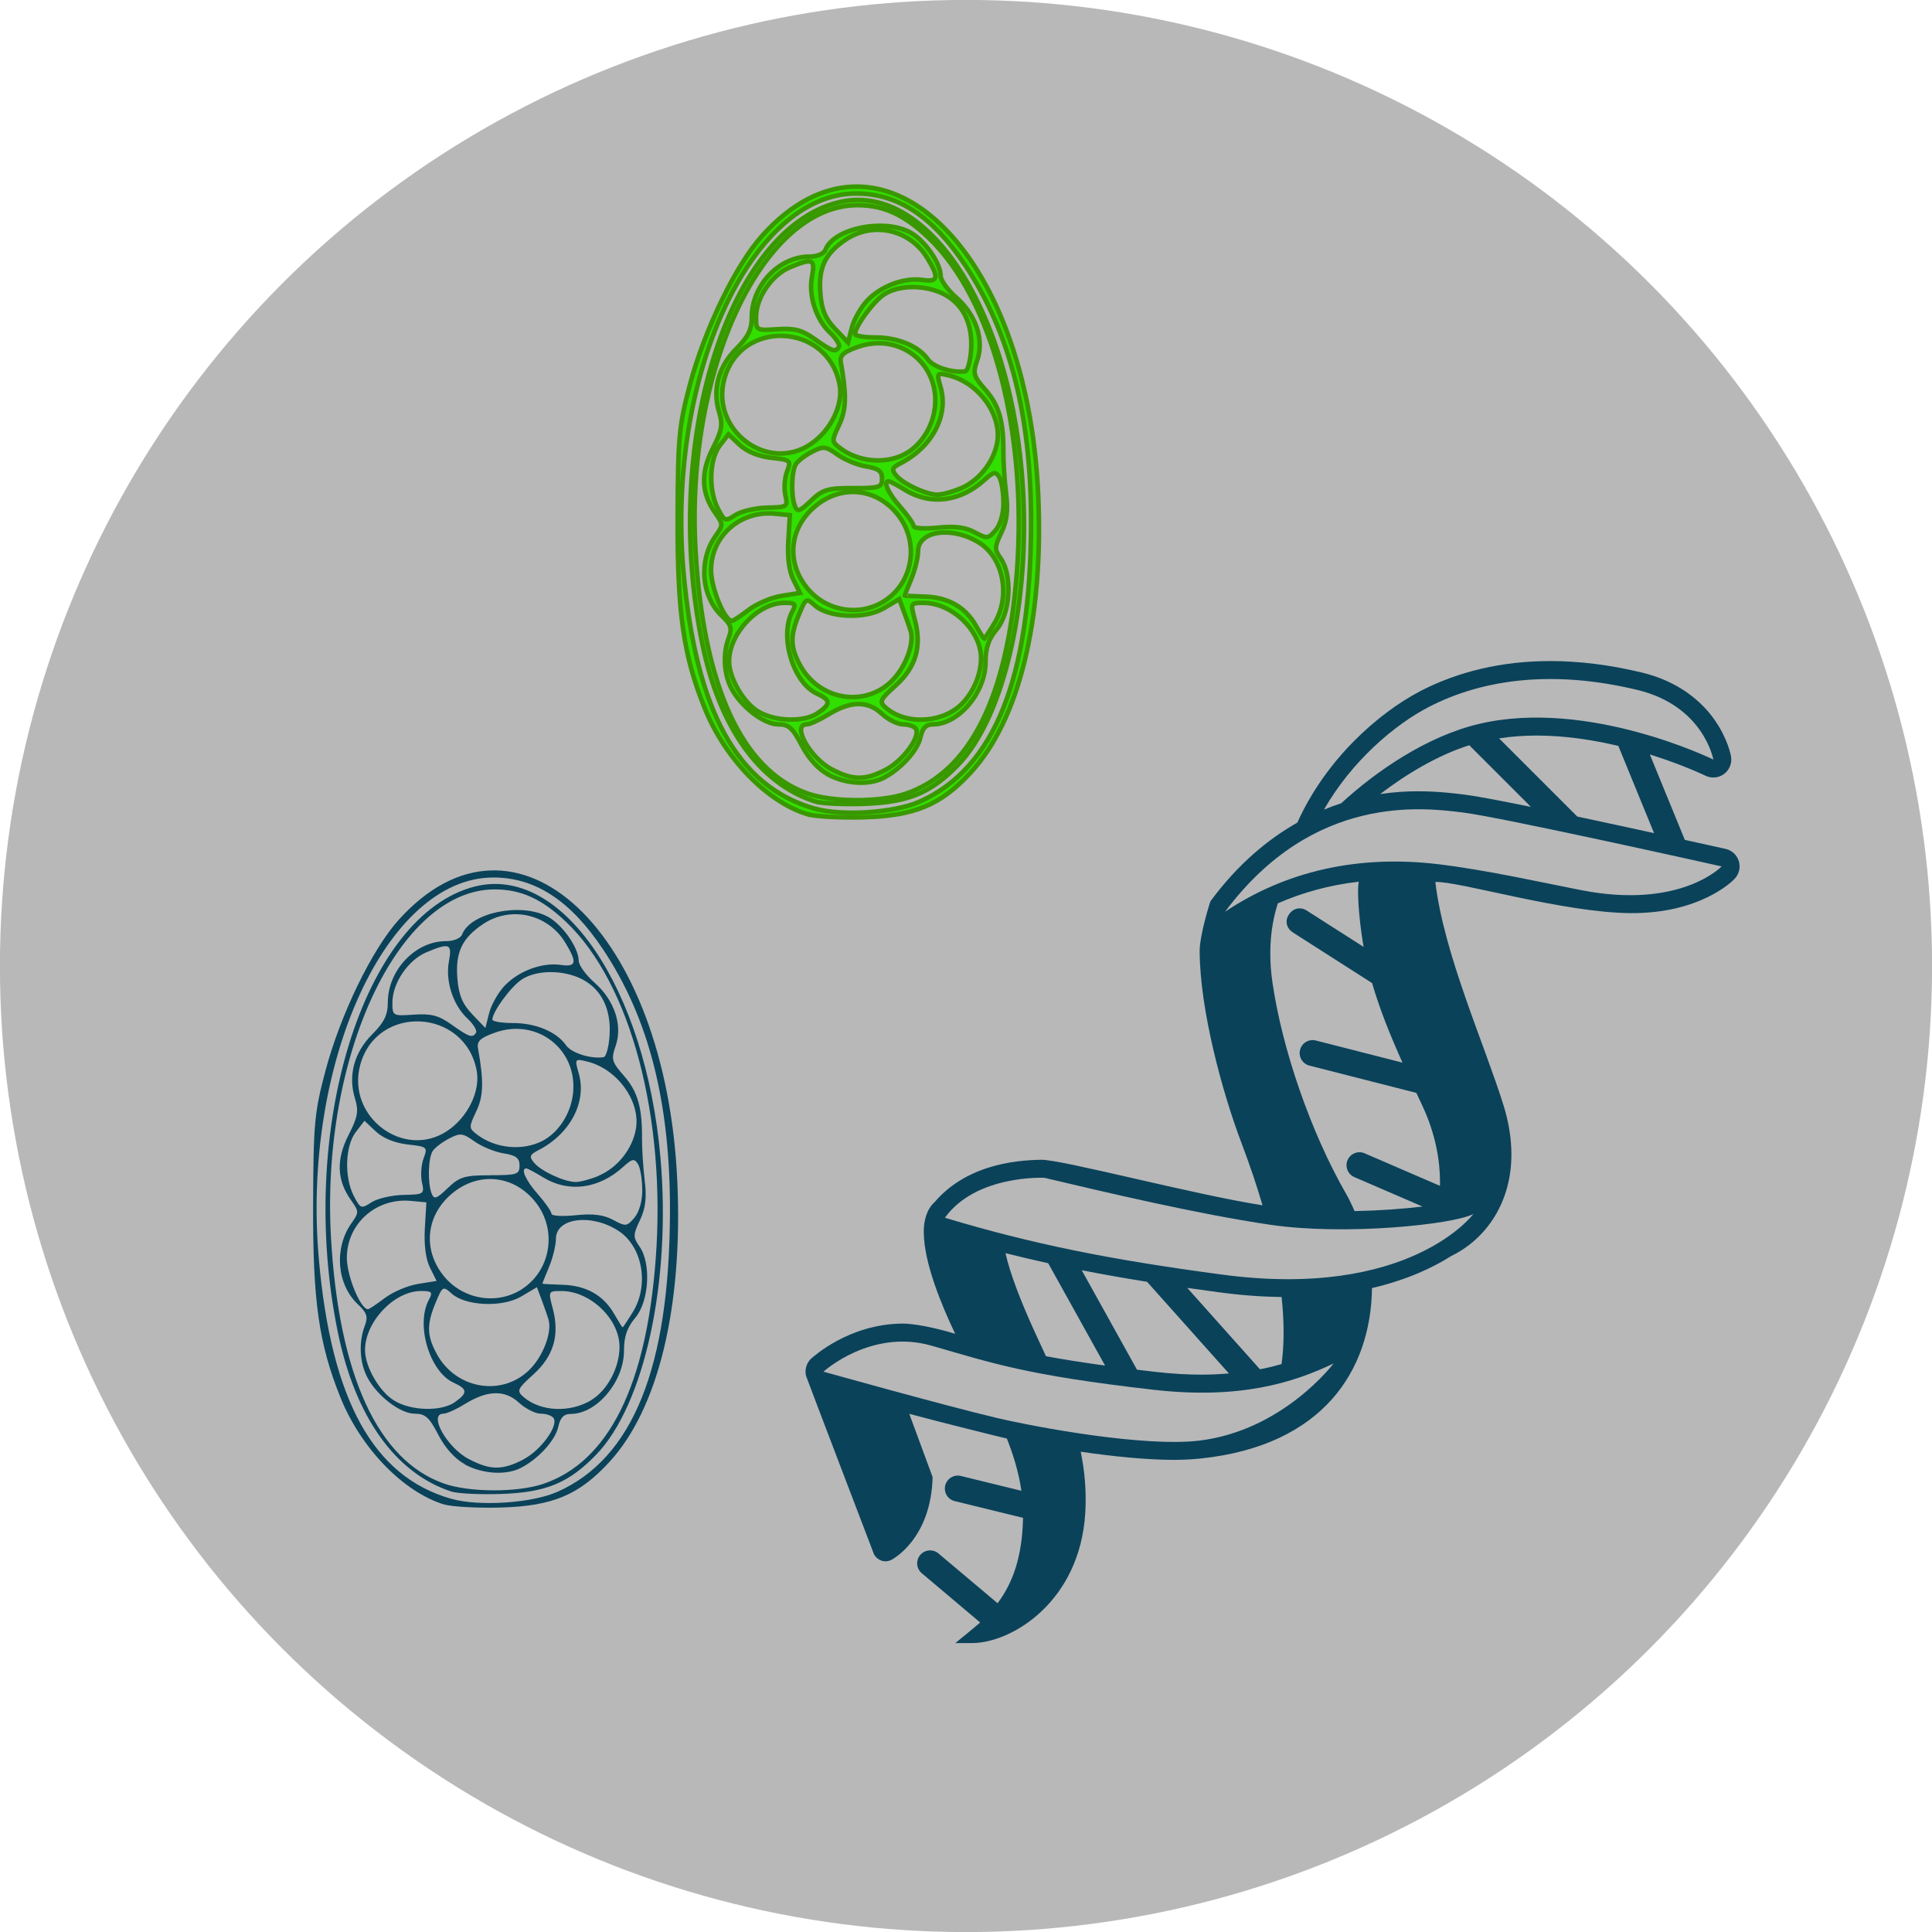 <?xml version="1.0" encoding="UTF-8" standalone="no"?>
<!-- Created with Inkscape (http://www.inkscape.org/) -->

<svg
   xmlns:i="http://ns.adobe.com/AdobeIllustrator/10.0/"
   xmlns:dc="http://purl.org/dc/elements/1.1/"
   xmlns:cc="http://creativecommons.org/ns#"
   xmlns:rdf="http://www.w3.org/1999/02/22-rdf-syntax-ns#"
   xmlns:svg="http://www.w3.org/2000/svg"
   xmlns="http://www.w3.org/2000/svg"
   xmlns:sodipodi="http://sodipodi.sourceforge.net/DTD/sodipodi-0.dtd"
   xmlns:inkscape="http://www.inkscape.org/namespaces/inkscape"
   width="100"
   height="100"
   viewBox="0 0 26.458 26.458"
   version="1.1"
   id="svg8"
   inkscape:version="0.92.4 (5da689c313, 2019-01-14)"
   sodipodi:docname="haem.svg">
  <defs
     id="defs2" />
  <sodipodi:namedview
     id="base"
     pagecolor="#ffffff"
     bordercolor="#666666"
     borderopacity="1.0"
     inkscape:pageopacity="0.0"
     inkscape:pageshadow="2"
     inkscape:zoom="7.919596"
     inkscape:cx="31.015307"
     inkscape:cy="40.866795"
     inkscape:document-units="mm"
     inkscape:current-layer="layer1"
     showgrid="false"
     units="px"
     inkscape:window-width="1920"
     inkscape:window-height="1016"
     inkscape:window-x="0"
     inkscape:window-y="27"
     inkscape:window-maximized="1" />
  <g
     inkscape:label="Calque 1"
     inkscape:groupmode="layer"
     id="layer1"
     transform="translate(0,-270.542)">
    <circle
       style="fill:#b3b3b3;fill-opacity:0.941;stroke-width:0.265"
       id="path815"
       cx="13.229"
       cy="283.771"
       r="13.23" />
    <path
       id="path53"
       d="m 11.055,281.692 c -0.554,-0.17 -1.129,-0.765 -1.405,-1.453 -0.293,-0.731 -0.374,-1.304 -0.37,-2.611 0.004,-1.098 0.018,-1.254 0.168,-1.817 0.203,-0.761 0.629,-1.641 0.991,-2.042 1.591,-1.77 3.629,0.145 3.779,3.552 0.075,1.703 -0.26,3.079 -0.923,3.799 -0.41,0.445 -0.766,0.594 -1.462,0.614 -0.322,0.009 -0.672,-0.01 -0.778,-0.042 z m 1.536,-0.171 c 1.026,-0.454 1.522,-1.687 1.529,-3.801 0.004,-1.48 -0.286,-2.619 -0.905,-3.55 -0.441,-0.663 -0.92,-0.978 -1.49,-0.978 -1.449,0 -2.601,2.524 -2.365,5.18 0.17,1.911 0.741,2.943 1.793,3.242 0.375,0.107 1.092,0.06 1.438,-0.093 z m -1.435,-0.005 c -0.76,-0.248 -1.304,-1.013 -1.539,-2.162 -0.559,-2.728 0.344,-5.659 1.86,-6.04 1.177,-0.296 2.311,1.365 2.514,3.68 0.147,1.674 -0.217,3.349 -0.874,4.026 -0.371,0.382 -0.678,0.509 -1.283,0.53 -0.288,0.01 -0.593,-0.005 -0.678,-0.033 z m 1.249,-0.105 c 0.879,-0.3 1.391,-1.322 1.521,-3.039 0.145,-1.92 -0.336,-3.741 -1.21,-4.574 -0.332,-0.316 -0.615,-0.446 -0.974,-0.446 -1.3,9.3e-4 -2.359,2.257 -2.217,4.725 0.107,1.862 0.635,3.013 1.529,3.33 0.344,0.122 1,0.124 1.352,0.004 z m -1.065,-0.264 c -0.135,-0.072 -0.269,-0.221 -0.362,-0.4 -0.122,-0.236 -0.177,-0.285 -0.319,-0.285 -0.198,0 -0.514,-0.243 -0.645,-0.497 -0.103,-0.2 -0.116,-0.474 -0.033,-0.693 0.047,-0.124 0.03,-0.177 -0.093,-0.293 -0.287,-0.27 -0.326,-0.764 -0.086,-1.101 0.102,-0.144 0.102,-0.158 -0.005,-0.308 -0.194,-0.271 -0.206,-0.552 -0.037,-0.884 0.127,-0.25 0.141,-0.328 0.088,-0.501 -0.094,-0.308 -0.01,-0.622 0.234,-0.865 0.163,-0.163 0.213,-0.264 0.213,-0.433 0,-0.436 0.373,-0.831 0.786,-0.831 0.109,0 0.201,-0.038 0.222,-0.092 0.112,-0.292 0.786,-0.434 1.154,-0.244 0.199,0.103 0.425,0.422 0.425,0.6 1.29e-4,0.06 0.097,0.195 0.215,0.298 0.269,0.236 0.384,0.578 0.286,0.857 -0.063,0.181 -0.053,0.217 0.112,0.405 0.187,0.213 0.249,0.429 0.246,0.856 -0.001,0.136 0.016,0.389 0.037,0.564 0.029,0.235 0.012,0.375 -0.065,0.536 -0.095,0.2 -0.095,0.23 -0.006,0.358 0.16,0.228 0.13,0.743 -0.056,0.964 -0.112,0.134 -0.154,0.255 -0.154,0.451 -6.99e-4,0.416 -0.368,0.852 -0.719,0.853 -0.097,2.3e-4 -0.144,0.049 -0.172,0.177 -0.04,0.182 -0.27,0.434 -0.506,0.556 -0.2,0.103 -0.518,0.084 -0.76,-0.046 z m 0.789,-0.064 c 0.236,-0.121 0.48,-0.452 0.413,-0.56 -0.021,-0.034 -0.099,-0.061 -0.174,-0.061 -0.075,0 -0.207,-0.066 -0.295,-0.148 -0.192,-0.178 -0.426,-0.174 -0.733,0.015 -0.119,0.073 -0.25,0.133 -0.293,0.133 -0.209,7e-4 0.044,0.457 0.34,0.613 0.292,0.154 0.455,0.156 0.741,0.009 z m -0.925,-0.779 c 0.176,-0.123 0.173,-0.176 -0.017,-0.263 -0.326,-0.149 -0.517,-0.786 -0.337,-1.124 0.056,-0.105 0.043,-0.119 -0.108,-0.119 -0.363,4.6e-4 -0.757,0.418 -0.757,0.801 0,0.226 0.194,0.562 0.396,0.685 0.231,0.141 0.637,0.151 0.823,0.02 z m 1.85,-0.029 c 0.218,-0.133 0.381,-0.442 0.381,-0.72 -4.66e-4,-0.378 -0.396,-0.757 -0.789,-0.757 -0.177,0 -0.179,0.002 -0.117,0.234 0.097,0.363 0.014,0.648 -0.261,0.896 -0.219,0.198 -0.231,0.224 -0.137,0.306 0.231,0.201 0.632,0.219 0.923,0.042 z m -0.848,-0.402 c 0.192,-0.184 0.32,-0.52 0.264,-0.695 -0.018,-0.057 -0.06,-0.177 -0.094,-0.267 l -0.061,-0.164 -0.213,0.126 c -0.256,0.151 -0.756,0.129 -0.944,-0.041 -0.115,-0.104 -0.122,-0.1 -0.215,0.122 -0.124,0.296 -0.121,0.447 0.012,0.694 0.256,0.476 0.873,0.588 1.251,0.226 z m 1.409,-0.79 c 0.225,-0.364 0.133,-0.886 -0.193,-1.1 -0.366,-0.24 -0.849,-0.179 -0.849,0.106 0,0.087 -0.042,0.257 -0.092,0.379 -0.051,0.122 -0.092,0.225 -0.092,0.229 2.09e-4,0.004 0.124,0.011 0.276,0.015 0.319,0.009 0.555,0.143 0.7,0.398 0.056,0.099 0.107,0.179 0.112,0.18 0.006,1.9e-4 0.068,-0.093 0.139,-0.207 z m -3.362,-0.19 c 0.109,-0.083 0.311,-0.169 0.45,-0.191 l 0.252,-0.04 -0.09,-0.181 c -0.058,-0.115 -0.083,-0.308 -0.069,-0.532 l 0.021,-0.352 -0.208,-0.02 c -0.473,-0.045 -0.871,0.308 -0.871,0.772 0,0.246 0.185,0.696 0.286,0.696 0.016,0 0.119,-0.068 0.228,-0.151 z m 1.863,-0.124 c 0.387,-0.253 0.475,-0.791 0.19,-1.164 -0.29,-0.38 -0.779,-0.435 -1.144,-0.128 -0.348,0.293 -0.397,0.751 -0.118,1.106 0.26,0.33 0.728,0.411 1.072,0.186 z m 1.626,-1.349 c -4.66e-4,-0.14 -0.027,-0.296 -0.058,-0.346 -0.049,-0.077 -0.078,-0.072 -0.199,0.038 -0.329,0.3 -0.738,0.354 -1.083,0.144 -0.111,-0.068 -0.215,-0.123 -0.231,-0.123 -0.081,0 -0.009,0.16 0.156,0.348 0.102,0.116 0.185,0.235 0.185,0.266 0,0.03 0.148,0.04 0.328,0.021 0.235,-0.024 0.379,-0.006 0.508,0.063 0.17,0.092 0.186,0.09 0.288,-0.03 0.065,-0.077 0.107,-0.228 0.107,-0.382 z m -3.238,0.074 c 0.28,-0.006 0.287,-0.011 0.251,-0.172 -0.02,-0.091 -0.01,-0.237 0.023,-0.323 0.058,-0.152 0.05,-0.158 -0.217,-0.188 -0.173,-0.019 -0.334,-0.085 -0.431,-0.176 l -0.154,-0.145 -0.118,0.153 c -0.145,0.188 -0.158,0.611 -0.026,0.865 0.09,0.174 0.101,0.178 0.239,0.087 0.08,-0.052 0.274,-0.097 0.433,-0.101 z m 1.179,-0.267 c 0.363,0 0.396,-0.011 0.396,-0.131 0,-0.102 -0.048,-0.138 -0.216,-0.166 -0.119,-0.019 -0.296,-0.092 -0.394,-0.162 -0.161,-0.115 -0.194,-0.118 -0.348,-0.039 -0.093,0.048 -0.193,0.124 -0.221,0.169 -0.061,0.096 -0.069,0.43 -0.014,0.573 0.033,0.087 0.065,0.076 0.22,-0.072 0.16,-0.153 0.227,-0.173 0.577,-0.173 z m 1.466,0.007 c 0.253,-0.106 0.455,-0.356 0.506,-0.627 0.071,-0.378 -0.251,-0.826 -0.664,-0.924 -0.163,-0.039 -0.166,-0.035 -0.109,0.163 0.111,0.386 -0.115,0.817 -0.545,1.038 -0.122,0.063 -0.131,0.088 -0.062,0.171 0.095,0.114 0.403,0.258 0.56,0.261 0.06,0.001 0.201,-0.036 0.313,-0.083 z m -0.762,-0.472 c 0.219,-0.112 0.385,-0.368 0.416,-0.64 0.067,-0.597 -0.482,-1.03 -1.053,-0.83 -0.2,0.07 -0.251,0.117 -0.235,0.212 0.08,0.456 0.075,0.649 -0.024,0.858 -0.102,0.215 -0.102,0.228 0.01,0.313 0.248,0.191 0.615,0.227 0.886,0.088 z m -1.287,-0.137 c 0.277,-0.185 0.45,-0.539 0.398,-0.816 -0.159,-0.848 -1.356,-0.905 -1.579,-0.076 -0.188,0.699 0.589,1.287 1.181,0.892 z m 2.199,-1.294 c 0.023,-0.355 -0.109,-0.624 -0.372,-0.76 -0.254,-0.131 -0.616,-0.13 -0.818,0.002 -0.148,0.097 -0.399,0.439 -0.399,0.544 -1.3e-4,0.025 0.126,0.046 0.28,0.046 0.308,0 0.591,0.119 0.719,0.302 0.074,0.105 0.341,0.189 0.51,0.161 0.034,-0.006 0.07,-0.139 0.08,-0.295 z m -1.811,-0.036 c 0.018,-0.029 -0.035,-0.116 -0.118,-0.194 -0.195,-0.183 -0.3,-0.508 -0.25,-0.774 0.045,-0.24 0.009,-0.254 -0.305,-0.123 -0.248,0.104 -0.461,0.418 -0.461,0.681 -2.59e-4,0.182 0.004,0.185 0.292,0.165 0.233,-0.016 0.336,0.011 0.508,0.133 0.242,0.172 0.287,0.187 0.333,0.111 z m 0.39,-0.639 c 0.189,-0.199 0.509,-0.317 0.76,-0.28 0.212,0.031 0.225,-0.032 0.059,-0.303 -0.237,-0.389 -0.741,-0.501 -1.117,-0.248 -0.284,0.191 -0.374,0.386 -0.345,0.74 0.018,0.221 0.069,0.342 0.202,0.481 l 0.177,0.185 0.052,-0.203 c 0.029,-0.112 0.124,-0.279 0.211,-0.371 z"
       style="fill:#31e000;fill-opacity:1;stroke:#399700;stroke-width:0.062;stroke-opacity:1"
       inkscape:connector-curvature="0" />
    <path
       id="path53-3"
       d="m 6.08,291.145 c -0.559,-0.172 -1.14,-0.773 -1.419,-1.468 -0.296,-0.739 -0.378,-1.317 -0.373,-2.638 0.004,-1.11 0.018,-1.267 0.17,-1.836 0.205,-0.769 0.636,-1.657 1.001,-2.063 1.608,-1.788 3.666,0.147 3.817,3.588 0.076,1.72 -0.262,3.111 -0.933,3.838 -0.414,0.449 -0.774,0.6 -1.477,0.621 -0.325,0.009 -0.679,-0.01 -0.786,-0.043 z m 1.551,-0.172 c 1.037,-0.459 1.538,-1.705 1.544,-3.84 0.004,-1.495 -0.289,-2.646 -0.914,-3.586 -0.445,-0.67 -0.93,-0.988 -1.505,-0.988 -1.464,0 -2.628,2.55 -2.389,5.233 0.172,1.931 0.748,2.973 1.811,3.275 0.379,0.108 1.103,0.061 1.452,-0.094 z m -1.45,-0.005 c -0.768,-0.251 -1.317,-1.023 -1.555,-2.184 -0.565,-2.756 0.347,-5.716 1.879,-6.102 1.189,-0.299 2.335,1.378 2.54,3.717 0.148,1.691 -0.219,3.383 -0.883,4.067 -0.375,0.386 -0.685,0.514 -1.297,0.535 -0.291,0.01 -0.599,-0.005 -0.685,-0.033 z m 1.262,-0.106 c 0.888,-0.303 1.405,-1.336 1.536,-3.07 0.147,-1.94 -0.34,-3.779 -1.222,-4.62 -0.335,-0.32 -0.621,-0.45 -0.984,-0.45 -1.313,9.4e-4 -2.383,2.28 -2.24,4.773 0.108,1.881 0.642,3.044 1.545,3.363 0.347,0.123 1.011,0.125 1.366,0.004 z m -1.076,-0.267 c -0.136,-0.073 -0.272,-0.224 -0.365,-0.405 -0.123,-0.238 -0.178,-0.288 -0.322,-0.288 -0.2,0 -0.519,-0.246 -0.652,-0.502 -0.104,-0.202 -0.117,-0.479 -0.033,-0.7 0.048,-0.125 0.031,-0.178 -0.094,-0.296 -0.29,-0.272 -0.329,-0.772 -0.087,-1.112 0.103,-0.145 0.103,-0.16 -0.005,-0.311 -0.196,-0.273 -0.208,-0.557 -0.037,-0.893 0.129,-0.253 0.142,-0.331 0.088,-0.506 -0.095,-0.311 -0.01,-0.628 0.236,-0.874 0.165,-0.165 0.215,-0.267 0.215,-0.438 0,-0.441 0.377,-0.839 0.794,-0.839 0.11,0 0.203,-0.039 0.224,-0.093 0.113,-0.295 0.794,-0.439 1.166,-0.246 0.201,0.104 0.429,0.426 0.43,0.606 1.306e-4,0.061 0.098,0.197 0.217,0.301 0.272,0.239 0.388,0.584 0.289,0.866 -0.064,0.183 -0.054,0.219 0.113,0.409 0.189,0.215 0.252,0.434 0.248,0.865 -0.001,0.137 0.016,0.393 0.037,0.57 0.029,0.237 0.012,0.379 -0.065,0.542 -0.096,0.202 -0.096,0.232 -0.006,0.362 0.162,0.231 0.131,0.75 -0.057,0.974 -0.114,0.135 -0.156,0.258 -0.156,0.456 -7.057e-4,0.42 -0.372,0.861 -0.726,0.862 -0.098,2.3e-4 -0.146,0.049 -0.174,0.178 -0.04,0.184 -0.273,0.439 -0.511,0.561 -0.202,0.104 -0.523,0.085 -0.767,-0.046 z m 0.797,-0.065 c 0.238,-0.122 0.485,-0.457 0.418,-0.566 -0.021,-0.034 -0.1,-0.062 -0.175,-0.062 -0.075,0 -0.209,-0.067 -0.298,-0.149 -0.194,-0.18 -0.431,-0.175 -0.74,0.015 -0.12,0.074 -0.253,0.134 -0.296,0.134 -0.211,7.1e-4 0.045,0.461 0.343,0.619 0.295,0.156 0.46,0.158 0.748,0.01 z m -0.934,-0.787 c 0.178,-0.125 0.174,-0.178 -0.017,-0.265 -0.33,-0.15 -0.523,-0.794 -0.34,-1.136 0.057,-0.106 0.043,-0.12 -0.109,-0.12 -0.366,4.7e-4 -0.765,0.422 -0.765,0.809 0,0.228 0.196,0.568 0.4,0.692 0.233,0.142 0.643,0.152 0.831,0.021 z m 1.869,-0.029 c 0.221,-0.134 0.385,-0.446 0.385,-0.728 -4.704e-4,-0.382 -0.4,-0.764 -0.797,-0.764 -0.179,0 -0.18,0.002 -0.118,0.236 0.098,0.366 0.014,0.654 -0.263,0.905 -0.222,0.2 -0.233,0.226 -0.138,0.309 0.233,0.203 0.639,0.221 0.932,0.043 z m -0.856,-0.406 c 0.194,-0.186 0.323,-0.526 0.267,-0.702 -0.018,-0.057 -0.061,-0.179 -0.095,-0.27 l -0.062,-0.166 -0.215,0.127 c -0.259,0.153 -0.764,0.131 -0.954,-0.041 -0.116,-0.105 -0.124,-0.101 -0.217,0.123 -0.125,0.299 -0.122,0.452 0.012,0.701 0.259,0.481 0.882,0.594 1.264,0.228 z m 1.423,-0.798 c 0.227,-0.368 0.135,-0.895 -0.195,-1.111 -0.37,-0.242 -0.858,-0.181 -0.858,0.108 0,0.087 -0.042,0.26 -0.093,0.383 -0.051,0.123 -0.093,0.227 -0.093,0.231 2.117e-4,0.004 0.126,0.011 0.279,0.016 0.322,0.009 0.56,0.144 0.707,0.402 0.057,0.1 0.108,0.181 0.113,0.181 0.006,1.8e-4 0.069,-0.094 0.14,-0.209 z m -3.396,-0.192 c 0.11,-0.084 0.315,-0.171 0.455,-0.193 l 0.254,-0.041 -0.091,-0.183 c -0.058,-0.117 -0.083,-0.311 -0.07,-0.538 l 0.021,-0.355 -0.21,-0.02 c -0.477,-0.046 -0.879,0.311 -0.879,0.78 0,0.248 0.187,0.703 0.289,0.703 0.017,0 0.12,-0.069 0.23,-0.153 z m 1.882,-0.125 c 0.391,-0.256 0.479,-0.799 0.192,-1.175 -0.293,-0.384 -0.787,-0.44 -1.156,-0.129 -0.352,0.296 -0.401,0.759 -0.119,1.117 0.262,0.333 0.735,0.415 1.083,0.188 z m 1.643,-1.362 c -4.7e-4,-0.142 -0.027,-0.299 -0.059,-0.349 -0.049,-0.078 -0.079,-0.072 -0.201,0.039 -0.332,0.303 -0.746,0.358 -1.094,0.146 -0.112,-0.068 -0.217,-0.124 -0.233,-0.124 -0.082,0 -0.01,0.162 0.157,0.352 0.103,0.117 0.187,0.238 0.187,0.268 0,0.031 0.149,0.04 0.332,0.021 0.237,-0.025 0.383,-0.006 0.513,0.064 0.171,0.093 0.188,0.091 0.291,-0.03 0.066,-0.078 0.109,-0.23 0.108,-0.386 z m -3.271,0.075 c 0.283,-0.006 0.29,-0.011 0.254,-0.174 -0.02,-0.092 -0.01,-0.239 0.023,-0.327 0.058,-0.153 0.051,-0.16 -0.219,-0.19 -0.175,-0.02 -0.338,-0.086 -0.435,-0.178 l -0.156,-0.146 -0.119,0.155 c -0.146,0.19 -0.159,0.617 -0.027,0.874 0.091,0.175 0.102,0.179 0.241,0.088 0.08,-0.053 0.277,-0.098 0.437,-0.102 z m 1.191,-0.27 c 0.366,0 0.4,-0.011 0.4,-0.132 0,-0.103 -0.049,-0.14 -0.218,-0.167 -0.12,-0.019 -0.299,-0.093 -0.398,-0.163 -0.163,-0.116 -0.196,-0.12 -0.351,-0.039 -0.094,0.049 -0.195,0.126 -0.223,0.171 -0.062,0.097 -0.07,0.434 -0.015,0.579 0.034,0.087 0.066,0.077 0.222,-0.073 0.162,-0.155 0.229,-0.175 0.583,-0.175 z m 1.481,0.008 c 0.256,-0.107 0.46,-0.36 0.511,-0.633 0.072,-0.382 -0.253,-0.834 -0.671,-0.933 -0.165,-0.039 -0.167,-0.036 -0.11,0.165 0.112,0.39 -0.116,0.825 -0.55,1.049 -0.123,0.063 -0.132,0.089 -0.062,0.173 0.096,0.115 0.407,0.26 0.566,0.264 0.061,10e-4 0.203,-0.036 0.316,-0.083 z m -0.769,-0.477 c 0.221,-0.114 0.389,-0.372 0.42,-0.647 0.068,-0.603 -0.487,-1.041 -1.064,-0.838 -0.202,0.071 -0.254,0.118 -0.237,0.214 0.081,0.46 0.076,0.656 -0.024,0.866 -0.103,0.217 -0.103,0.23 0.01,0.316 0.251,0.192 0.621,0.229 0.895,0.089 z m -1.301,-0.138 c 0.28,-0.187 0.455,-0.544 0.402,-0.825 -0.161,-0.856 -1.37,-0.915 -1.595,-0.077 -0.19,0.706 0.595,1.3 1.193,0.902 z m 2.222,-1.308 c 0.023,-0.358 -0.11,-0.631 -0.375,-0.768 -0.256,-0.132 -0.623,-0.131 -0.827,0.002 -0.149,0.098 -0.403,0.443 -0.403,0.55 -1.308e-4,0.026 0.127,0.047 0.283,0.047 0.311,0 0.597,0.12 0.726,0.305 0.074,0.106 0.345,0.191 0.515,0.162 0.034,-0.006 0.071,-0.14 0.081,-0.298 z m -1.829,-0.036 c 0.018,-0.029 -0.035,-0.117 -0.119,-0.196 -0.197,-0.185 -0.303,-0.513 -0.252,-0.782 0.045,-0.242 0.009,-0.257 -0.308,-0.124 -0.25,0.105 -0.466,0.422 -0.466,0.688 -2.611e-4,0.184 0.004,0.186 0.295,0.166 0.236,-0.016 0.34,0.011 0.513,0.135 0.244,0.174 0.289,0.189 0.337,0.112 z m 0.394,-0.646 c 0.191,-0.201 0.514,-0.32 0.767,-0.283 0.215,0.032 0.227,-0.033 0.06,-0.307 -0.24,-0.393 -0.749,-0.506 -1.128,-0.25 -0.287,0.193 -0.378,0.39 -0.348,0.748 0.019,0.223 0.07,0.346 0.204,0.486 l 0.179,0.187 0.052,-0.206 c 0.029,-0.113 0.125,-0.282 0.213,-0.375 z"
       style="fill:#0a425a;fill-opacity:1;stroke-width:0.062"
       inkscape:connector-curvature="0" />
    <g
       transform="matrix(0.164,0,0,0.164,11.031,279.595)"
       id="g6"
       style="fill:#0a425a;fill-opacity:1">
      <g
         i:extraneous="self"
         id="g4"
         style="fill:#0a425a;fill-opacity:1">
        <path
           inkscape:connector-curvature="0"
           d="M 77.936,16.711 C 77.779,16.193 77.356,15.802 76.83,15.685 76.816,15.683 75.459,15.379 73.426,14.931 L 70.507,7.802 c 0.105,0.033 0.218,0.065 0.32,0.098 1.321,0.423 2.414,0.847 3.168,1.161 0.757,0.316 1.151,0.512 1.151,0.51 0.506,0.25 1.113,0.192 1.563,-0.148 0.452,-0.339 0.675,-0.905 0.576,-1.46 C 77.258,7.825 77.013,6.505 75.951,4.968 74.899,3.431 72.961,1.705 69.832,0.957 67.163,0.313 64.61,0 62.193,0 58.172,-0.002 54.518,0.868 51.371,2.493 47.799,4.354 43.437,8.227 41.072,13.49 c -2.466,1.393 -4.961,3.466 -7.243,6.547 -0.05,0.068 -0.911,2.822 -0.915,4.179 0.013,4.896 1.891,11.801 3.482,16 0.718,1.885 1.296,3.621 1.767,5.23 -5.871,-0.92 -16.706,-3.821 -18.507,-3.804 -1.283,0.044 -5.938,0.098 -8.876,3.539 -0.664,0.605 -0.911,1.537 -0.904,2.514 0.016,2.604 1.528,6.181 2.622,8.48 -1.792,-0.549 -3.499,-0.852 -4.398,-0.852 -4.518,0.035 -7.479,2.814 -7.609,2.905 -0.402,0.367 -0.576,0.924 -0.448,1.456 0.029,0.12 5.665,14.874 5.665,14.874 0.099,0.26 0.624,0.816 1.362,0.542 0.188,-0.054 3.417,-1.787 3.544,-6.958 L 8.666,62.86 c 2.577,0.693 7.699,1.967 8.15,2.063 0.549,1.389 0.997,2.857 1.214,4.363 l -5.055,-1.238 c -0.579,-0.143 -1.165,0.213 -1.307,0.791 -0.143,0.581 0.213,1.167 0.793,1.308 l 5.704,1.397 c -0.063,3.273 -0.865,5.444 -2.124,7.131 l -4.932,-4.152 c -0.452,-0.389 -1.135,-0.335 -1.523,0.116 -0.39,0.453 -0.337,1.138 0.117,1.524 l 4.882,4.119 C 14.279,80.566 12.514,82 12.514,82 h 1.426 c 3.274,-0.014 8.981,-3.445 9.423,-10.883 0.023,-0.386 0.033,-0.764 0.031,-1.136 0,-1.398 -0.156,-2.704 -0.412,-3.958 2.629,0.384 5.419,0.676 7.776,0.681 0.815,-0.002 1.58,-0.044 2.285,-0.119 C 43.21,65.5 47.21,59.251 47.305,52.356 c 2.903,-0.676 5.082,-1.7 6.617,-2.677 2.936,-1.425 5.037,-4.503 5.023,-8.496 0,-1.268 -0.206,-2.625 -0.645,-4.052 -1.596,-5.122 -5.008,-12.702 -5.705,-18.685 1.99,-0.071 10.617,2.554 16.271,2.602 5.817,0.05 8.538,-2.658 8.72,-2.867 0.373,-0.391 0.507,-0.953 0.35,-1.47 z m -7.078,-2.344 c -1.972,-0.431 -4.223,-0.918 -6.41,-1.382 l -6.531,-6.53 c 1.028,-0.159 2.076,-0.235 3.125,-0.235 2.377,-10e-4 4.737,0.369 6.833,0.864 z m -10.28,-2.189 c -2.501,-0.51 -4.574,-0.906 -5.531,-1.024 -0.854,-0.103 -2.207,-0.279 -3.852,-0.279 -0.968,-0.007 -2.052,0.06 -3.207,0.232 2.199,-1.68 4.817,-3.25 7.439,-4.079 z M 52.061,3.826 c 4.678,-2.414 10.599,-3.06 17.42,-1.411 5.531,1.336 6.328,5.81 6.328,5.81 0,0 -10.463,-5.137 -19.583,-2.974 -4.351,1.031 -8.589,3.95 -11.492,6.624 -0.475,0.154 -0.954,0.33 -1.438,0.53 2.298,-4.031 5.886,-7.093 8.765,-8.579 z m -19.19,61.271 c -4.506,0.541 -13.346,-1.061 -16.94,-1.905 -4.153,-0.979 -14.43,-3.854 -14.43,-3.854 0,0 3.966,-3.614 9.015,-2.172 5.049,1.442 7.812,2.458 18.559,3.685 7.15,0.814 11.64,-0.575 15.021,-2.197 -10e-4,-0.001 -4.207,5.602 -11.225,6.443 z m 2.485,-5.611 c -0.71,0.059 -1.445,0.1 -2.24,0.101 -1.188,0.002 -2.475,-0.07 -3.875,-0.229 -0.545,-0.062 -1.056,-0.123 -1.561,-0.185 l -4.615,-8.307 c 1.747,0.344 3.551,0.663 5.457,0.968 z m -3.479,-7.144 c 0.844,0.121 1.704,0.241 2.596,0.36 1.898,0.258 3.654,0.381 5.284,0.404 0.117,1.092 0.167,2.075 0.167,2.953 0,1.02 -0.068,1.894 -0.171,2.647 -0.57,0.162 -1.167,0.311 -1.804,0.434 z m -6.862,6.487 c -1.939,-0.265 -3.553,-0.522 -4.935,-0.78 -0.271,-0.584 -0.544,-1.172 -0.818,-1.768 -1.338,-2.901 -2.198,-5.209 -2.561,-6.839 1.182,0.299 2.367,0.576 3.566,0.841 z m 9.658,-7.612 c -9.234,-1.233 -15.684,-2.523 -23.031,-4.731 2.601,-3.619 8.305,-3.336 8.305,-3.336 5.172,1.219 12.744,3.021 18.873,3.923 6.255,0.918 15.247,-0.016 16.949,-0.901 0.001,-10e-4 -5.315,7.191 -21.096,5.045 z m 18.313,-7.655 c 0,0.09 -0.009,0.169 -0.01,0.257 l -6.289,-2.716 c -0.548,-0.236 -1.182,0.018 -1.421,0.565 -0.237,0.547 0.017,1.185 0.563,1.422 l 5.696,2.459 c -0.017,0.002 -0.031,0.004 -0.048,0.006 -1.625,0.197 -3.601,0.336 -5.63,0.375 -0.243,-0.571 -0.484,-1.053 -0.695,-1.424 -2.961,-5.145 -5.346,-12.088 -6.154,-17.635 -0.132,-0.882 -0.186,-1.701 -0.186,-2.455 0,-1.757 0.297,-3.146 0.63,-4.184 2.102,-0.923 4.354,-1.532 6.757,-1.808 -0.198,1.161 0.169,4.149 0.407,5.445 l -4.75,-3.035 c -0.503,-0.321 -1.122,-0.225 -1.492,0.335 -0.369,0.559 -0.169,1.171 0.335,1.492 l 6.614,4.229 c 0.661,2.268 1.552,4.446 2.539,6.643 l -7.236,-1.849 c -0.58,-0.147 -1.169,0.201 -1.317,0.781 -0.149,0.578 0.2,1.167 0.779,1.315 l 8.933,2.279 c 0.17,0.367 0.339,0.729 0.512,1.1 1.117,2.395 1.463,4.583 1.463,6.403 z m 11.797,-24.43 c -3.263,-0.638 -7.906,-1.681 -11.899,-2.163 -6.825,-0.824 -12.844,0.615 -17.85,3.965 7.394,-9.913 16.59,-8.687 19.831,-8.292 3.251,0.396 21.636,4.506 21.636,4.506 0,0 -3.425,3.606 -11.718,1.984 z"
           id="path2"
           style="fill:#0a425a;fill-opacity:1" />
      </g>
    </g>
  </g>
</svg>
